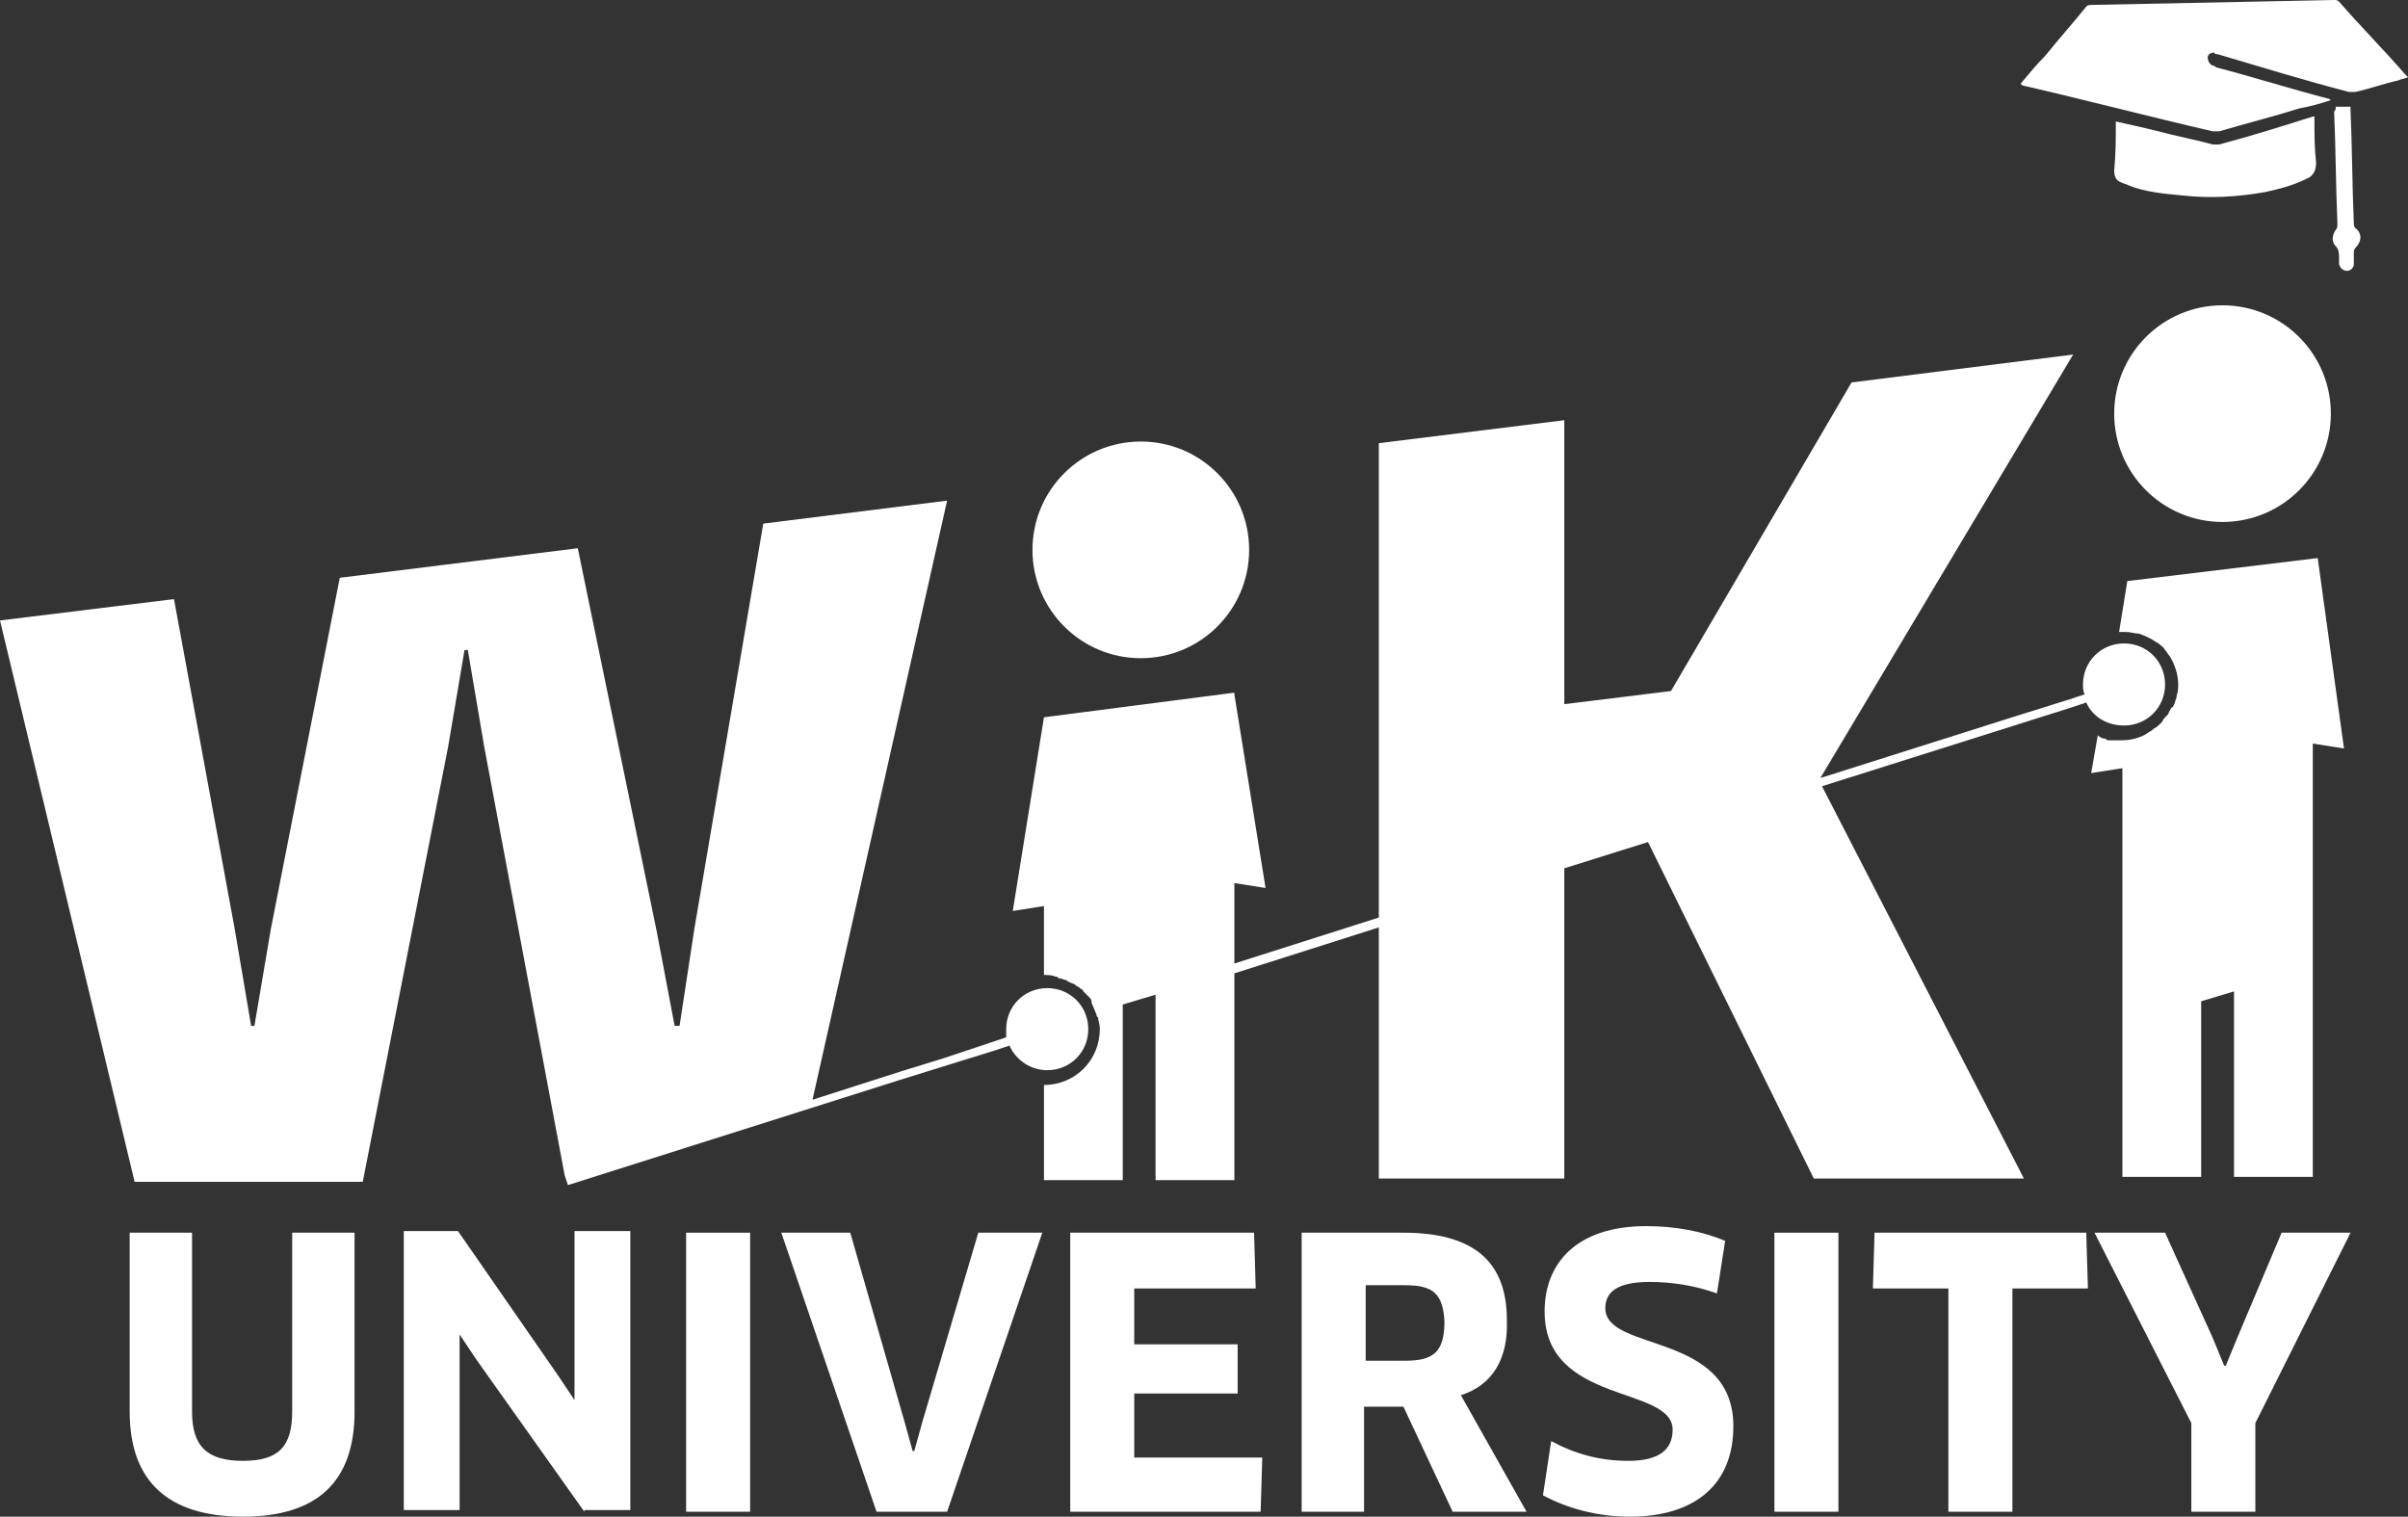 <?xml version="1.0" encoding="utf-8"?>
<!-- Generator: Adobe Illustrator 23.0.3, SVG Export Plug-In . SVG Version: 6.00 Build 0)  -->
<svg version="1.1" id="Calque_1" xmlns="http://www.w3.org/2000/svg" xmlns:xlink="http://www.w3.org/1999/xlink" x="0px" y="0px"
	 viewBox="0 0 146.7 92.4" style="enable-background:new 0 0 146.7 92.4;" xml:space="preserve">
<rect x="0" y="0" width="146.7" height="92.4" fill="#333333" stroke="none"/>
<style type="text/css">
	.st0{fill:#FFFFFF;}
</style>
<g>
	<path class="st0" d="M21.6,86c0,4.3-2.3,6.4-6.8,6.4S7.9,90.3,7.9,86V75.1h3.8V86c0,2.1,0.9,3,3.1,3s3-0.9,3-3V75.1h3.8V86z"/>
	<path class="st0" d="M35.6,92.1L29,82.8l-1-1.5l0,0v1.8V92h-3.4V75h3.3l6.1,8.8l1,1.5l0,0v-1.8V75h3.4v17h-2.8V92.1z"/>
	<path class="st0" d="M41.8,75.1h3.9v17h-3.9V75.1z"/>
	<path class="st0" d="M63.5,75.1l-5.8,17h-4.3l-5.8-17h4.2l3.3,11.5l0.5,1.8h0.1l0.5-1.8l3.4-11.5H63.5z"/>
	<path class="st0" d="M76.9,88.8l-0.1,3.3H65.2v-17h11.2l0.1,3.4h-7.4v3.4h6.3v3h-6.3v3.9L76.9,88.8L76.9,88.8z"/>
	<path class="st0" d="M89,85l4,7.1h-4.5l-3-6.4h-2.4v6.4h-3.8v-17h6.2c4.2,0,6.3,1.7,6.3,5.3C91.9,82.8,90.9,84.4,89,85z M85.6,78.3
		h-2.4v4.6h2.4c1.7,0,2.4-0.5,2.4-2.4C87.9,78.8,87.3,78.3,85.6,78.3z"/>
	<path class="st0" d="M99.3,92.4c-2,0-3.8-0.5-5.3-1.3l0.5-3.3c1.5,0.8,3,1.2,4.7,1.2c1.9,0,2.7-0.7,2.7-1.9c0-2.7-7.8-1.5-7.8-7.2
		c0-2.9,1.9-5.2,6.2-5.2c1.7,0,3.4,0.3,4.8,0.9l-0.5,3.2c-1.4-0.5-2.8-0.7-4.1-0.7c-2.1,0-2.7,0.7-2.7,1.6c0,2.7,7.8,1.4,7.8,7.2
		C105.6,90.4,103.3,92.4,99.3,92.4z"/>
	<path class="st0" d="M108.1,75.1h3.9v17h-3.9V75.1z"/>
	<path class="st0" d="M122.6,78.5v13.6h-3.9V78.5h-4.6l0.1-3.4h12.9l0.1,3.4H122.6z"/>
	<path class="st0" d="M131.9,75.1l2.9,6.4l0.7,1.7h0.1l0.7-1.7l2.7-6.4h4.2l-5.8,11.6v5.4h-3.9v-5.4l-5.9-11.6H131.9z"/>
</g>
<g>
	<path class="st0" d="M123.1,5.1c0.5-0.6,1-1.2,1.5-1.7c0.8-1,1.7-2,2.5-3c0.1-0.1,0.2-0.1,0.3-0.1c4.9-0.1,9.8-0.2,14.8-0.3
		c0.1,0,0.2,0,0.3,0.1c1.3,1.5,2.7,2.9,4,4.4c0,0,0.1,0.1,0.2,0.2c-0.2,0.1-0.4,0.1-0.6,0.2c-0.9,0.2-1.7,0.5-2.6,0.7
		c-0.1,0-0.3,0-0.4,0c-2.7-0.7-5.3-1.5-8-2.3c-0.1,0-0.2,0-0.2-0.1c-0.2,0-0.4,0.1-0.4,0.3c0,0.2,0.1,0.4,0.3,0.5
		c0.1,0,0.1,0,0.2,0.1c2.3,0.6,4.5,1.3,6.8,1.9c0,0,0.1,0,0.2,0.1c-0.6,0.2-1.3,0.4-1.9,0.5c-1.6,0.5-3.2,0.9-4.9,1.4
		c-0.1,0-0.2,0-0.4,0c-3.9-0.9-7.7-1.9-11.6-2.8C123.2,5.2,123.2,5.2,123.1,5.1z"/>
	<path class="st0" d="M128.9,7.4c0.9,0.2,1.8,0.4,2.6,0.6c1.1,0.3,2.2,0.5,3.3,0.8c0.1,0,0.3,0,0.4,0c1.9-0.5,3.8-1.1,5.7-1.7h0.1
		c0,0.1,0,0.1,0,0.2c0,0.9,0,1.7,0.1,2.6c0,0.4-0.1,0.8-0.6,1c-0.8,0.4-1.6,0.6-2.5,0.8c-1.7,0.3-3.4,0.4-5.1,0.2
		c-1.1-0.1-2.2-0.2-3.2-0.6c-0.2-0.1-0.3-0.1-0.5-0.2c-0.3-0.1-0.4-0.4-0.4-0.7C128.9,9.4,128.9,8.4,128.9,7.4z"/>
	<path class="st0" d="M142.3,6.5c0.3,0,0.6,0,0.9,0c0,0.1,0,0.2,0,0.2c0.1,2.3,0.1,4.6,0.2,6.9c0,0.1,0,0.2,0.1,0.3
		c0.4,0.3,0.4,0.8,0,1.2c-0.1,0.1-0.1,0.2-0.1,0.3c0,0.2,0,0.5,0,0.7s-0.2,0.4-0.4,0.4c-0.2,0-0.4-0.1-0.5-0.4c0-0.1,0-0.3,0-0.4
		c0-0.2,0-0.5-0.2-0.7c-0.3-0.3-0.2-0.7,0-1c0.1-0.1,0.1-0.2,0.1-0.4c-0.1-2.3-0.1-4.5-0.2-6.8C142.3,6.7,142.3,6.6,142.3,6.5z"/>
</g>
<circle class="st0" cx="69.5" cy="33.5" r="6.6"/>
<path class="st0" d="M63.6,59.4L63.6,59.4c0.2,0,0.5,0,0.7,0.1c0.1,0,0.1,0,0.2,0.1c0.2,0,0.3,0.1,0.4,0.1s0.1,0.1,0.2,0.1
	c0.1,0.1,0.3,0.1,0.4,0.2c0.1,0.1,0.2,0.1,0.3,0.2c0.1,0.1,0.2,0.1,0.2,0.2l0,0l0.1,0.1c0.1,0.1,0.2,0.2,0.3,0.3l0,0l0,0l0,0
	c0.1,0.1,0.1,0.2,0.1,0.3c0.1,0.2,0.2,0.5,0.3,0.7c0,0.1,0,0.1,0.1,0.2l0,0c0,0.2,0.1,0.4,0.1,0.6l0,0l0,0c0,0,0,0,0,0.1
	c0,1.9-1.5,3.4-3.4,3.4l0,0v5.8h4.8V61.5v-0.3l2-0.6v0.3v11h4.8V59.3l8.8-2.8v15.3h11.3V52.9l5.1-1.6l10.1,20.5h12.8L111,47.9
	l15.2-4.8l0,0l0,0l0.3-0.1l0.3-0.1l0.3-0.1c0.4,0.9,1.3,1.4,2.3,1.4c1.4,0,2.5-1.1,2.5-2.5s-1.1-2.5-2.5-2.5s-2.5,1.1-2.5,2.5
	c0,0.2,0,0.4,0.1,0.6l-0.3,0.1l-0.3,0.1l0,0l-0.3,0.1l0,0l-3.2,1l0,0l-12,3.8l15.4-25.8l-13.5,1.7l-11,18.8l-6.5,0.8V25.6L84,27
	v28.9l-8.8,2.8v-4.9l1.9,0.3l-1.9-11.8v-0.1l0,0l0,0l0,0l-11.6,1.5l0,0l-1.9,11.8l1.9-0.3V59.4z"/>
<path class="st0" d="M141.2,34L141.2,34L141.2,34L141.2,34L141.2,34l-11.6,1.4l0,0l-0.5,3.1c0.1,0,0.2,0,0.3,0h0.1l0,0l0,0l0,0
	c0.3,0,0.5,0.1,0.8,0.1l0,0l0,0c0.3,0.1,0.5,0.2,0.7,0.3l0,0l0,0c0.2,0.1,0.3,0.2,0.5,0.3l0,0c0.1,0.1,0.3,0.2,0.4,0.4l0,0l0,0
	c0.1,0.1,0.2,0.3,0.3,0.4l0,0l0,0c0.3,0.5,0.5,1.1,0.5,1.7l0,0l0,0c0,0.2,0,0.4-0.1,0.7l0,0v0.1l0,0c-0.1,0.2-0.1,0.4-0.2,0.5l0,0
	c0,0,0,0.1-0.1,0.1c-0.1,0.2-0.2,0.3-0.2,0.4l0,0l-0.1,0.1l0,0c-0.1,0.1-0.2,0.2-0.3,0.4l0,0l-0.1,0.1l0,0c-0.1,0.1-0.2,0.2-0.4,0.3
	l0,0c0,0,0,0-0.1,0.1l0,0c-0.2,0.1-0.3,0.2-0.5,0.3l0,0c-0.4,0.2-0.9,0.3-1.3,0.3c-0.1,0-0.3,0-0.4,0h-0.2c-0.1,0-0.1,0-0.2,0
	c-0.1,0-0.2,0-0.2-0.1h-0.1c-0.1,0-0.3-0.1-0.4-0.2l0,0l-0.4,2.3l1.9-0.3v24.9h4.8V61l2-0.6v11.3h4.8V45.3l1.9,0.3L141.2,34z"/>
<circle class="st0" cx="135.4" cy="25.2" r="6.6"/>
<path class="st0" d="M34.4,71.6L34.4,71.6l0.1,0.3l0,0l0,0l0.1,0.3l20.2-6.4l5.8-1.8l0,0l0,0l0.3-0.1l0.3-0.1l0.3-0.1
	c0.4,0.9,1.3,1.5,2.3,1.5c1.4,0,2.5-1.1,2.5-2.5s-1.1-2.5-2.5-2.5s-2.5,1.1-2.5,2.5c0,0.2,0,0.3,0,0.5L61,63.3l-0.3,0.1l0,0
	l-0.3,0.1l0,0l-3,1l0,0l-2.6,0.8L49.5,67l8.2-36.5l-11.2,1.4l-4.2,24.7l-0.9,5.9h-0.3L40,56.7l-4.8-23.3l-14.5,1.8l-4.2,21.4l-1,5.9
	h-0.2l-1-5.9l-3.7-20.1L0,37.8L8.2,72h13.9l5.2-26.5l1-5.9h0.2l1,5.9L34.4,71.6z"/>
</svg>
